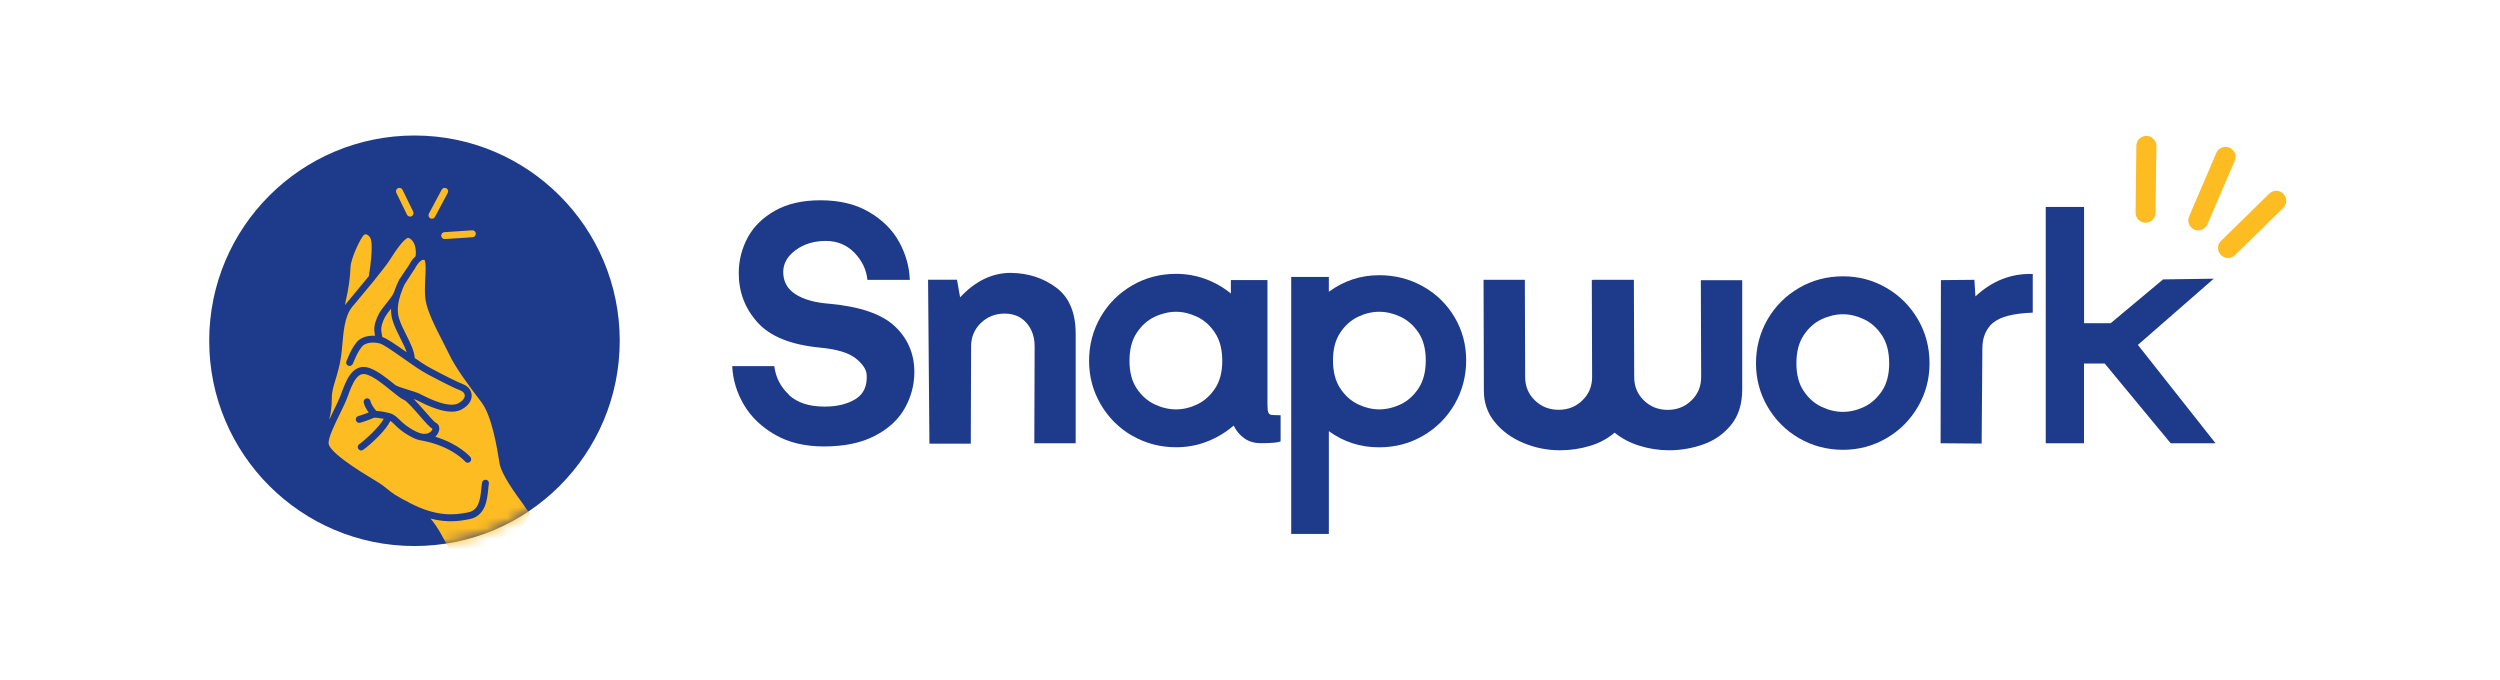 <svg width="239" height="65" viewBox="0 0 239 65" fill="none" xmlns="http://www.w3.org/2000/svg">
<circle cx="39.623" cy="32.577" r="19.623" fill="#1E3A8A"/>
<mask id="mask0_1361_2157" style="mask-type:alpha" maskUnits="userSpaceOnUse" x="20" y="12" width="40" height="41">
<circle cx="39.623" cy="32.575" r="19.623" fill="#1E3A8A"/>
</mask>
<g mask="url(#mask0_1361_2157)">
<path d="M40.578 24.851C40.595 24.869 40.666 24.978 40.686 25.384C40.702 25.728 40.682 26.16 40.658 26.617C40.622 27.318 40.587 28.039 40.675 28.635C40.835 29.749 41.659 31.355 42.324 32.644C42.544 33.072 42.753 33.477 42.909 33.809C43.506 35.091 44.759 36.797 46.024 38.451C47.029 39.764 47.522 42.84 47.734 44.153L47.751 44.258C47.927 45.351 49.197 47.089 50.126 48.354L50.121 48.37C50.317 48.638 50.494 48.875 50.63 49.071C50.57 49.263 50.425 49.648 50.121 50.116C49.396 51.229 48.347 51.934 47.591 52.331C46.221 53.051 45.084 53.208 44.371 53.212H44.343C43.807 53.212 43.43 53.128 43.254 53.08C42.349 51.346 41.816 50.325 41.155 49.576C41.539 49.676 41.916 49.748 42.288 49.788C42.56 49.816 42.829 49.832 43.101 49.832C43.678 49.832 44.267 49.76 44.928 49.62C45.588 49.48 46.064 49.07 46.341 48.41C46.561 47.881 46.622 47.281 46.67 46.8C46.69 46.596 46.709 46.4 46.737 46.256C46.769 46.076 46.657 45.903 46.477 45.867C46.297 45.835 46.125 45.947 46.089 46.128C46.057 46.3 46.036 46.512 46.013 46.736C45.904 47.841 45.736 48.77 44.791 48.974C43.373 49.275 41.719 49.383 39.237 48.114C37.792 47.377 37.462 47.105 37.082 46.793C36.814 46.572 36.514 46.323 35.813 45.903C34.96 45.391 33.866 44.718 32.981 44.061C31.625 43.057 31.436 42.588 31.42 42.431C31.356 41.879 31.961 40.649 32.445 39.66C32.757 39.023 33.05 38.422 33.234 37.914C33.478 37.237 33.722 36.593 34.047 36.18C34.359 35.78 34.676 35.676 35.108 35.82C35.797 36.053 36.654 36.745 37.35 37.313L37.386 37.342C37.907 37.766 38.316 38.098 38.62 38.23C38.916 38.359 39.61 39.16 40.114 39.74C40.711 40.428 41.079 40.846 41.344 40.994C41.335 41.062 41.275 41.198 41.127 41.31C41.007 41.402 40.794 41.506 40.463 41.474C40.447 41.47 40.434 41.47 40.418 41.47C40.238 41.446 40.025 41.381 39.777 41.258C38.921 40.829 38.524 40.445 38.204 40.133C37.912 39.852 37.659 39.604 37.215 39.488C36.695 39.352 36.246 39.3 35.977 39.28C35.797 39.084 35.489 38.695 35.417 38.343C35.381 38.162 35.208 38.051 35.028 38.087C34.848 38.123 34.736 38.294 34.771 38.474C34.831 38.77 34.992 39.095 35.248 39.431C34.98 39.539 34.595 39.684 34.255 39.776C34.079 39.824 33.975 40.004 34.023 40.18C34.072 40.356 34.252 40.461 34.428 40.413C34.964 40.269 35.577 40.013 35.781 39.925C35.918 39.929 36.259 39.953 36.686 40.037C36.238 40.874 34.808 42.147 34.344 42.464C34.191 42.564 34.151 42.767 34.255 42.92C34.319 43.011 34.423 43.064 34.527 43.064C34.591 43.064 34.656 43.047 34.712 43.008C35.012 42.807 35.629 42.283 36.181 41.718C36.742 41.142 37.122 40.649 37.318 40.237C37.454 40.325 37.575 40.441 37.739 40.601C38.071 40.93 38.529 41.37 39.477 41.846C39.809 42.01 40.102 42.095 40.358 42.123C41.819 42.395 42.857 42.92 43.469 43.316C44.127 43.737 44.456 44.108 44.467 44.121C44.531 44.197 44.623 44.237 44.715 44.237C44.791 44.237 44.867 44.209 44.931 44.157C45.071 44.037 45.087 43.833 44.968 43.693C44.919 43.637 43.87 42.44 41.616 41.751C41.872 41.514 42.024 41.189 41.996 40.901C41.976 40.677 41.852 40.497 41.66 40.413C41.504 40.337 40.963 39.716 40.606 39.303C40.186 38.823 39.837 38.427 39.541 38.135C39.657 38.178 39.766 38.218 39.849 38.262C39.881 38.278 39.918 38.298 39.962 38.318C40.342 38.51 41.051 38.871 41.811 39.111C42.328 39.275 42.785 39.356 43.181 39.356C43.55 39.356 43.863 39.287 44.123 39.147C44.767 38.803 45.119 38.302 45.092 37.774C45.068 37.326 44.767 36.933 44.31 36.749C43.642 36.48 42.712 36.019 41.207 35.215C40.755 34.974 40.214 34.622 39.653 34.234C39.601 33.541 39.237 32.812 38.852 32.044C38.584 31.511 38.308 30.958 38.143 30.422C37.915 29.669 38.068 28.848 38.288 28.167C38.304 28.127 38.316 28.09 38.328 28.054V28.047C38.446 27.703 38.58 27.402 38.686 27.174L39.557 25.83C39.586 25.803 39.612 25.773 39.63 25.736C39.758 25.48 39.981 25.119 40.218 24.943C40.23 24.939 40.242 24.93 40.25 24.923C40.362 24.847 40.474 24.811 40.578 24.851ZM39.02 22.732C39.236 22.784 39.437 22.973 39.573 23.249C39.689 23.485 39.805 23.891 39.733 24.491C39.701 24.523 39.669 24.551 39.634 24.587C39.379 24.842 39.19 25.163 39.08 25.37L38.231 26.643C38.2 26.672 38.174 26.708 38.155 26.749C38.027 27.025 37.827 27.446 37.663 27.951C37.539 28.251 37.202 28.675 36.898 29.055C36.65 29.368 36.413 29.664 36.269 29.917C35.933 30.509 35.749 31.143 35.785 31.603C35.797 31.763 35.825 31.939 35.853 32.095C35.177 32.059 34.463 32.243 34.079 32.736C33.663 33.269 33.506 33.613 33.118 34.53C33.05 34.698 33.126 34.891 33.294 34.963C33.462 35.03 33.654 34.955 33.726 34.787C34.107 33.89 34.235 33.613 34.599 33.14C34.884 32.776 35.64 32.644 36.325 32.84C36.682 32.945 37.623 33.606 38.452 34.19C39.309 34.791 40.19 35.415 40.898 35.792C42.428 36.604 43.373 37.073 44.066 37.353C44.282 37.441 44.422 37.614 44.434 37.801C44.446 38.062 44.222 38.338 43.81 38.558C43.438 38.758 42.816 38.73 42.011 38.474C41.299 38.246 40.626 37.906 40.261 37.721C40.218 37.698 40.178 37.678 40.146 37.662C39.858 37.518 39.437 37.39 38.993 37.254C38.525 37.11 37.941 36.933 37.76 36.785C37.019 36.184 36.109 35.447 35.312 35.178C34.612 34.938 34.007 35.135 33.522 35.756C33.138 36.248 32.873 36.945 32.609 37.673C32.437 38.146 32.153 38.731 31.848 39.351C31.724 39.607 31.6 39.86 31.484 40.104C31.496 39.976 31.52 39.832 31.572 39.672V39.656C31.581 39.63 31.724 39.002 31.724 37.95C31.721 37.465 31.892 36.9 32.089 36.248C32.281 35.615 32.493 34.894 32.605 34.082C32.657 33.705 32.693 33.32 32.729 32.912C32.781 32.324 32.837 31.727 32.937 31.171C32.945 31.159 32.945 31.146 32.945 31.134C33.077 30.43 33.29 29.796 33.671 29.336C33.763 29.228 33.859 29.112 33.967 28.984C34.487 28.359 35.184 27.522 35.817 26.754V26.745C36.438 25.976 36.986 25.279 37.219 24.919C37.242 24.879 37.271 24.839 37.299 24.795C37.555 24.398 37.907 23.849 38.264 23.405C38.793 22.752 39.006 22.732 39.02 22.732ZM37.383 29.512C37.375 29.877 37.415 30.246 37.523 30.606C37.703 31.195 37.992 31.775 38.272 32.332C38.513 32.804 38.741 33.261 38.877 33.677L38.837 33.649C37.716 32.861 36.994 32.364 36.55 32.219C36.518 32.059 36.462 31.779 36.446 31.555C36.426 31.299 36.518 30.818 36.846 30.246L36.85 30.242C36.962 30.046 37.162 29.789 37.383 29.512ZM35.06 22.421C35.228 22.477 35.445 22.682 35.501 23.078C35.609 23.811 35.429 25.473 35.257 26.406C34.648 27.155 33.975 27.963 33.467 28.572L33.471 28.568C33.362 28.696 33.263 28.816 33.175 28.924C33.111 29.001 33.05 29.081 32.994 29.165C33.014 28.969 33.042 28.789 33.082 28.629C33.318 27.644 33.479 26.498 33.507 25.565C33.531 24.696 34.476 22.769 34.761 22.489C34.844 22.405 34.944 22.381 35.06 22.421ZM45.136 22.018C45.319 22.006 45.476 22.143 45.488 22.327C45.5 22.511 45.359 22.667 45.179 22.679L42.529 22.855H42.509C42.337 22.855 42.193 22.723 42.181 22.548H42.177C42.165 22.363 42.304 22.207 42.484 22.195L45.136 22.018ZM42.224 18.134C42.308 17.974 42.509 17.913 42.669 17.997C42.829 18.081 42.889 18.282 42.806 18.442L41.584 20.732C41.524 20.844 41.408 20.909 41.292 20.909C41.24 20.909 41.183 20.897 41.136 20.869H41.139C40.979 20.785 40.92 20.584 41.004 20.424L42.224 18.134ZM38.04 17.99C38.204 17.91 38.4 17.978 38.48 18.142L39.501 20.232C39.58 20.396 39.513 20.592 39.349 20.673C39.301 20.692 39.253 20.705 39.205 20.705C39.085 20.705 38.964 20.637 38.908 20.521L37.888 18.43C37.807 18.266 37.876 18.07 38.04 17.99Z" fill="#FEBC23"/>
</g>
<path d="M75.41 37.751C76.21 38.498 77.353 38.871 78.824 38.871C80.036 38.871 81.026 38.627 81.796 38.147C82.566 37.667 82.916 36.898 82.855 35.839C82.832 35.336 82.489 34.81 81.819 34.27C81.148 33.729 80.013 33.386 78.405 33.233C75.631 32.967 73.642 32.175 72.438 30.841C71.227 29.508 70.625 27.931 70.625 26.11C70.625 24.899 70.914 23.772 71.478 22.713C72.05 21.654 72.926 20.8 74.1 20.138C75.273 19.475 76.721 19.147 78.436 19.147C80.242 19.147 81.781 19.513 83.053 20.252C84.326 20.991 85.294 21.936 85.941 23.101C86.589 24.267 86.932 25.486 86.978 26.758H82.924C82.832 25.79 82.421 24.93 81.689 24.168C80.95 23.406 80.036 23.033 78.938 23.033C77.841 23.033 76.858 23.322 76.066 23.909C75.273 24.495 74.877 25.189 74.877 26.004C74.877 26.903 75.258 27.611 76.028 28.114C76.797 28.617 77.872 28.929 79.258 29.036C82.207 29.302 84.295 30.019 85.545 31.192C86.787 32.365 87.412 33.828 87.412 35.557C87.412 36.791 87.107 37.949 86.49 39.039C85.873 40.128 84.92 41.004 83.617 41.675C82.322 42.345 80.706 42.68 78.771 42.68C76.965 42.68 75.418 42.314 74.123 41.575C72.827 40.837 71.829 39.892 71.135 38.726C70.442 37.561 70.061 36.319 70 35.001H74.023C74.153 36.075 74.625 36.989 75.425 37.736L75.41 37.751Z" fill="#1E3A8A"/>
<path d="M88.715 26.743H91.489L91.786 28.426C93.242 26.864 94.857 26.087 96.633 26.087C98.324 26.11 99.78 26.59 101.007 27.52C102.233 28.449 102.835 29.919 102.835 31.923V42.375H98.881L98.911 33.111C98.911 32.212 98.652 31.466 98.134 30.872C97.616 30.277 96.922 29.98 96.038 29.98C95.154 29.98 94.377 30.285 93.76 30.887C93.143 31.489 92.838 32.235 92.838 33.111L92.807 42.413H88.853L88.723 26.75L88.715 26.743Z" fill="#1E3A8A"/>
<path d="M108.238 41.66C106.965 40.921 105.959 39.915 105.22 38.643C104.481 37.371 104.115 35.984 104.115 34.491C104.115 32.998 104.481 31.581 105.22 30.301C105.959 29.029 106.965 28.023 108.238 27.284C109.51 26.545 110.912 26.18 112.429 26.18C113.419 26.18 114.357 26.347 115.248 26.675C116.14 27.002 116.948 27.467 117.671 28.061V26.774H121.169V38.673C121.169 39.047 121.2 39.298 121.253 39.435C121.306 39.565 121.405 39.641 121.55 39.664C121.695 39.687 121.984 39.694 122.426 39.694V42.201C122.183 42.307 121.558 42.368 120.544 42.368C119.927 42.368 119.401 42.216 118.959 41.904C118.517 41.591 118.182 41.187 117.938 40.685C117.169 41.347 116.315 41.858 115.385 42.216C114.448 42.582 113.465 42.757 112.436 42.757C110.92 42.757 109.526 42.391 108.245 41.652L108.238 41.66ZM114.456 38.658C115.126 38.338 115.69 37.835 116.155 37.142C116.62 36.449 116.849 35.565 116.849 34.491C116.849 33.417 116.62 32.526 116.155 31.817C115.69 31.116 115.119 30.606 114.441 30.286C113.762 29.966 113.092 29.806 112.429 29.806C111.766 29.806 111.065 29.966 110.387 30.286C109.708 30.606 109.137 31.116 108.672 31.817C108.207 32.518 107.979 33.409 107.979 34.491C107.979 35.573 108.207 36.449 108.672 37.142C109.137 37.835 109.708 38.338 110.387 38.658C111.065 38.978 111.751 39.138 112.429 39.138C113.107 39.138 113.785 38.978 114.456 38.658Z" fill="#1E3A8A"/>
<path d="M136.044 27.383C137.316 28.099 138.322 29.082 139.061 30.331C139.8 31.581 140.166 32.959 140.166 34.453C140.166 35.946 139.8 37.363 139.061 38.643C138.322 39.915 137.316 40.92 136.044 41.659C134.771 42.398 133.369 42.764 131.853 42.764C130.047 42.764 128.446 42.246 127.037 41.218V51.045H123.44V26.476H127.037V27.893C128.484 26.834 130.092 26.309 131.853 26.309C133.369 26.309 134.763 26.667 136.044 27.383ZM129.826 30.285C129.155 30.605 128.591 31.108 128.126 31.801C127.662 32.495 127.433 33.378 127.433 34.453C127.433 35.527 127.662 36.418 128.126 37.127C128.591 37.827 129.163 38.338 129.841 38.658C130.519 38.978 131.19 39.138 131.853 39.138C132.516 39.138 133.217 38.978 133.895 38.658C134.573 38.338 135.144 37.827 135.609 37.127C136.074 36.426 136.303 35.534 136.303 34.453C136.303 33.371 136.074 32.487 135.609 31.801C135.144 31.108 134.573 30.605 133.895 30.285C133.217 29.965 132.531 29.805 131.853 29.805C131.174 29.805 130.496 29.965 129.826 30.285Z" fill="#1E3A8A"/>
<path d="M145.775 26.743L145.805 36.045C145.805 36.928 146.11 37.667 146.727 38.269C147.345 38.871 148.099 39.176 149.006 39.176C149.913 39.176 150.667 38.871 151.284 38.269C151.901 37.667 152.206 36.921 152.206 36.045L152.176 26.781H152.244V26.75H156.199L156.23 36.052C156.23 36.936 156.535 37.675 157.152 38.277C157.769 38.879 158.523 39.183 159.43 39.183C160.337 39.183 161.091 38.879 161.709 38.277C162.326 37.675 162.631 36.928 162.631 36.052L162.6 26.788H166.555V37.241C166.555 38.604 166.212 39.717 165.519 40.585C164.825 41.454 163.949 42.078 162.882 42.467C161.815 42.848 160.71 43.046 159.567 43.046C158.6 43.046 157.662 42.901 156.748 42.619C155.833 42.337 155.041 41.918 154.355 41.362C153.692 41.934 152.9 42.36 151.978 42.634C151.056 42.909 150.111 43.046 149.143 43.046C147.909 43.046 146.735 42.81 145.615 42.337C144.495 41.865 143.588 41.202 142.894 40.341C142.201 39.488 141.858 38.498 141.858 37.37L141.828 26.75H145.782L145.775 26.743Z" fill="#1E3A8A"/>
<path d="M171.996 41.896C170.723 41.157 169.717 40.151 168.978 38.879C168.239 37.607 167.873 36.221 167.873 34.727C167.873 33.234 168.239 31.817 168.978 30.537C169.717 29.265 170.723 28.259 171.996 27.52C173.268 26.782 174.67 26.416 176.187 26.416C177.703 26.416 179.067 26.782 180.34 27.52C181.612 28.259 182.618 29.265 183.357 30.537C184.096 31.809 184.462 33.211 184.462 34.727C184.462 36.243 184.096 37.607 183.357 38.879C182.618 40.151 181.612 41.157 180.34 41.896C179.067 42.635 177.68 43.001 176.187 43.001C174.693 43.001 173.276 42.635 171.996 41.896ZM178.214 38.895C178.884 38.575 179.448 38.072 179.913 37.379C180.378 36.685 180.606 35.801 180.606 34.727C180.606 33.653 180.378 32.762 179.913 32.053C179.448 31.352 178.877 30.842 178.198 30.522C177.52 30.202 176.85 30.042 176.187 30.042C175.524 30.042 174.823 30.202 174.144 30.522C173.466 30.842 172.895 31.352 172.43 32.053C171.965 32.754 171.736 33.645 171.736 34.727C171.736 35.809 171.965 36.693 172.43 37.379C172.895 38.072 173.466 38.575 174.144 38.895C174.823 39.215 175.508 39.374 176.187 39.374C176.865 39.374 177.543 39.215 178.214 38.895Z" fill="#1E3A8A"/>
<path d="M190.52 30.864C189.85 31.458 189.514 32.273 189.514 33.301L189.446 42.405L185.521 42.375L185.552 26.78L188.752 26.75L188.851 28.334C190.459 26.841 192.281 26.125 194.33 26.194V29.889C192.463 29.957 191.191 30.285 190.52 30.879V30.864Z" fill="#1E3A8A"/>
<path d="M195.58 19.786H199.238V30.901H201.776L206.79 26.711L211.636 26.642L204.382 32.973L211.804 42.374H207.514L201.212 34.756H199.23V42.374H195.573V19.786H195.58Z" fill="#1E3A8A"/>
<path d="M213.439 14.323C212.955 13.836 212.133 14.002 211.875 14.632L209.292 20.662C209.06 21.156 209.283 21.736 209.779 21.948C210.276 22.16 210.852 21.911 211.045 21.409L213.634 15.385C213.795 15.026 213.715 14.604 213.439 14.323Z" fill="#FEBC23"/>
<path d="M218.278 18.514C217.901 18.144 217.296 18.149 216.925 18.525L212.37 22.988C211.953 23.355 211.931 23.983 212.32 24.38C212.71 24.777 213.341 24.759 213.714 24.351L218.269 19.882C218.66 19.513 218.661 18.898 218.284 18.521L218.278 18.514Z" fill="#FEBC23"/>
<path d="M205.874 13.289C205.272 12.673 204.228 13.097 204.235 13.955L204.16 20.301C204.136 20.837 204.562 21.288 205.101 21.293C205.645 21.297 206.079 20.865 206.07 20.322L206.152 13.976C206.164 13.714 206.063 13.468 205.874 13.289Z" fill="#FEBC23"/>
</svg>
